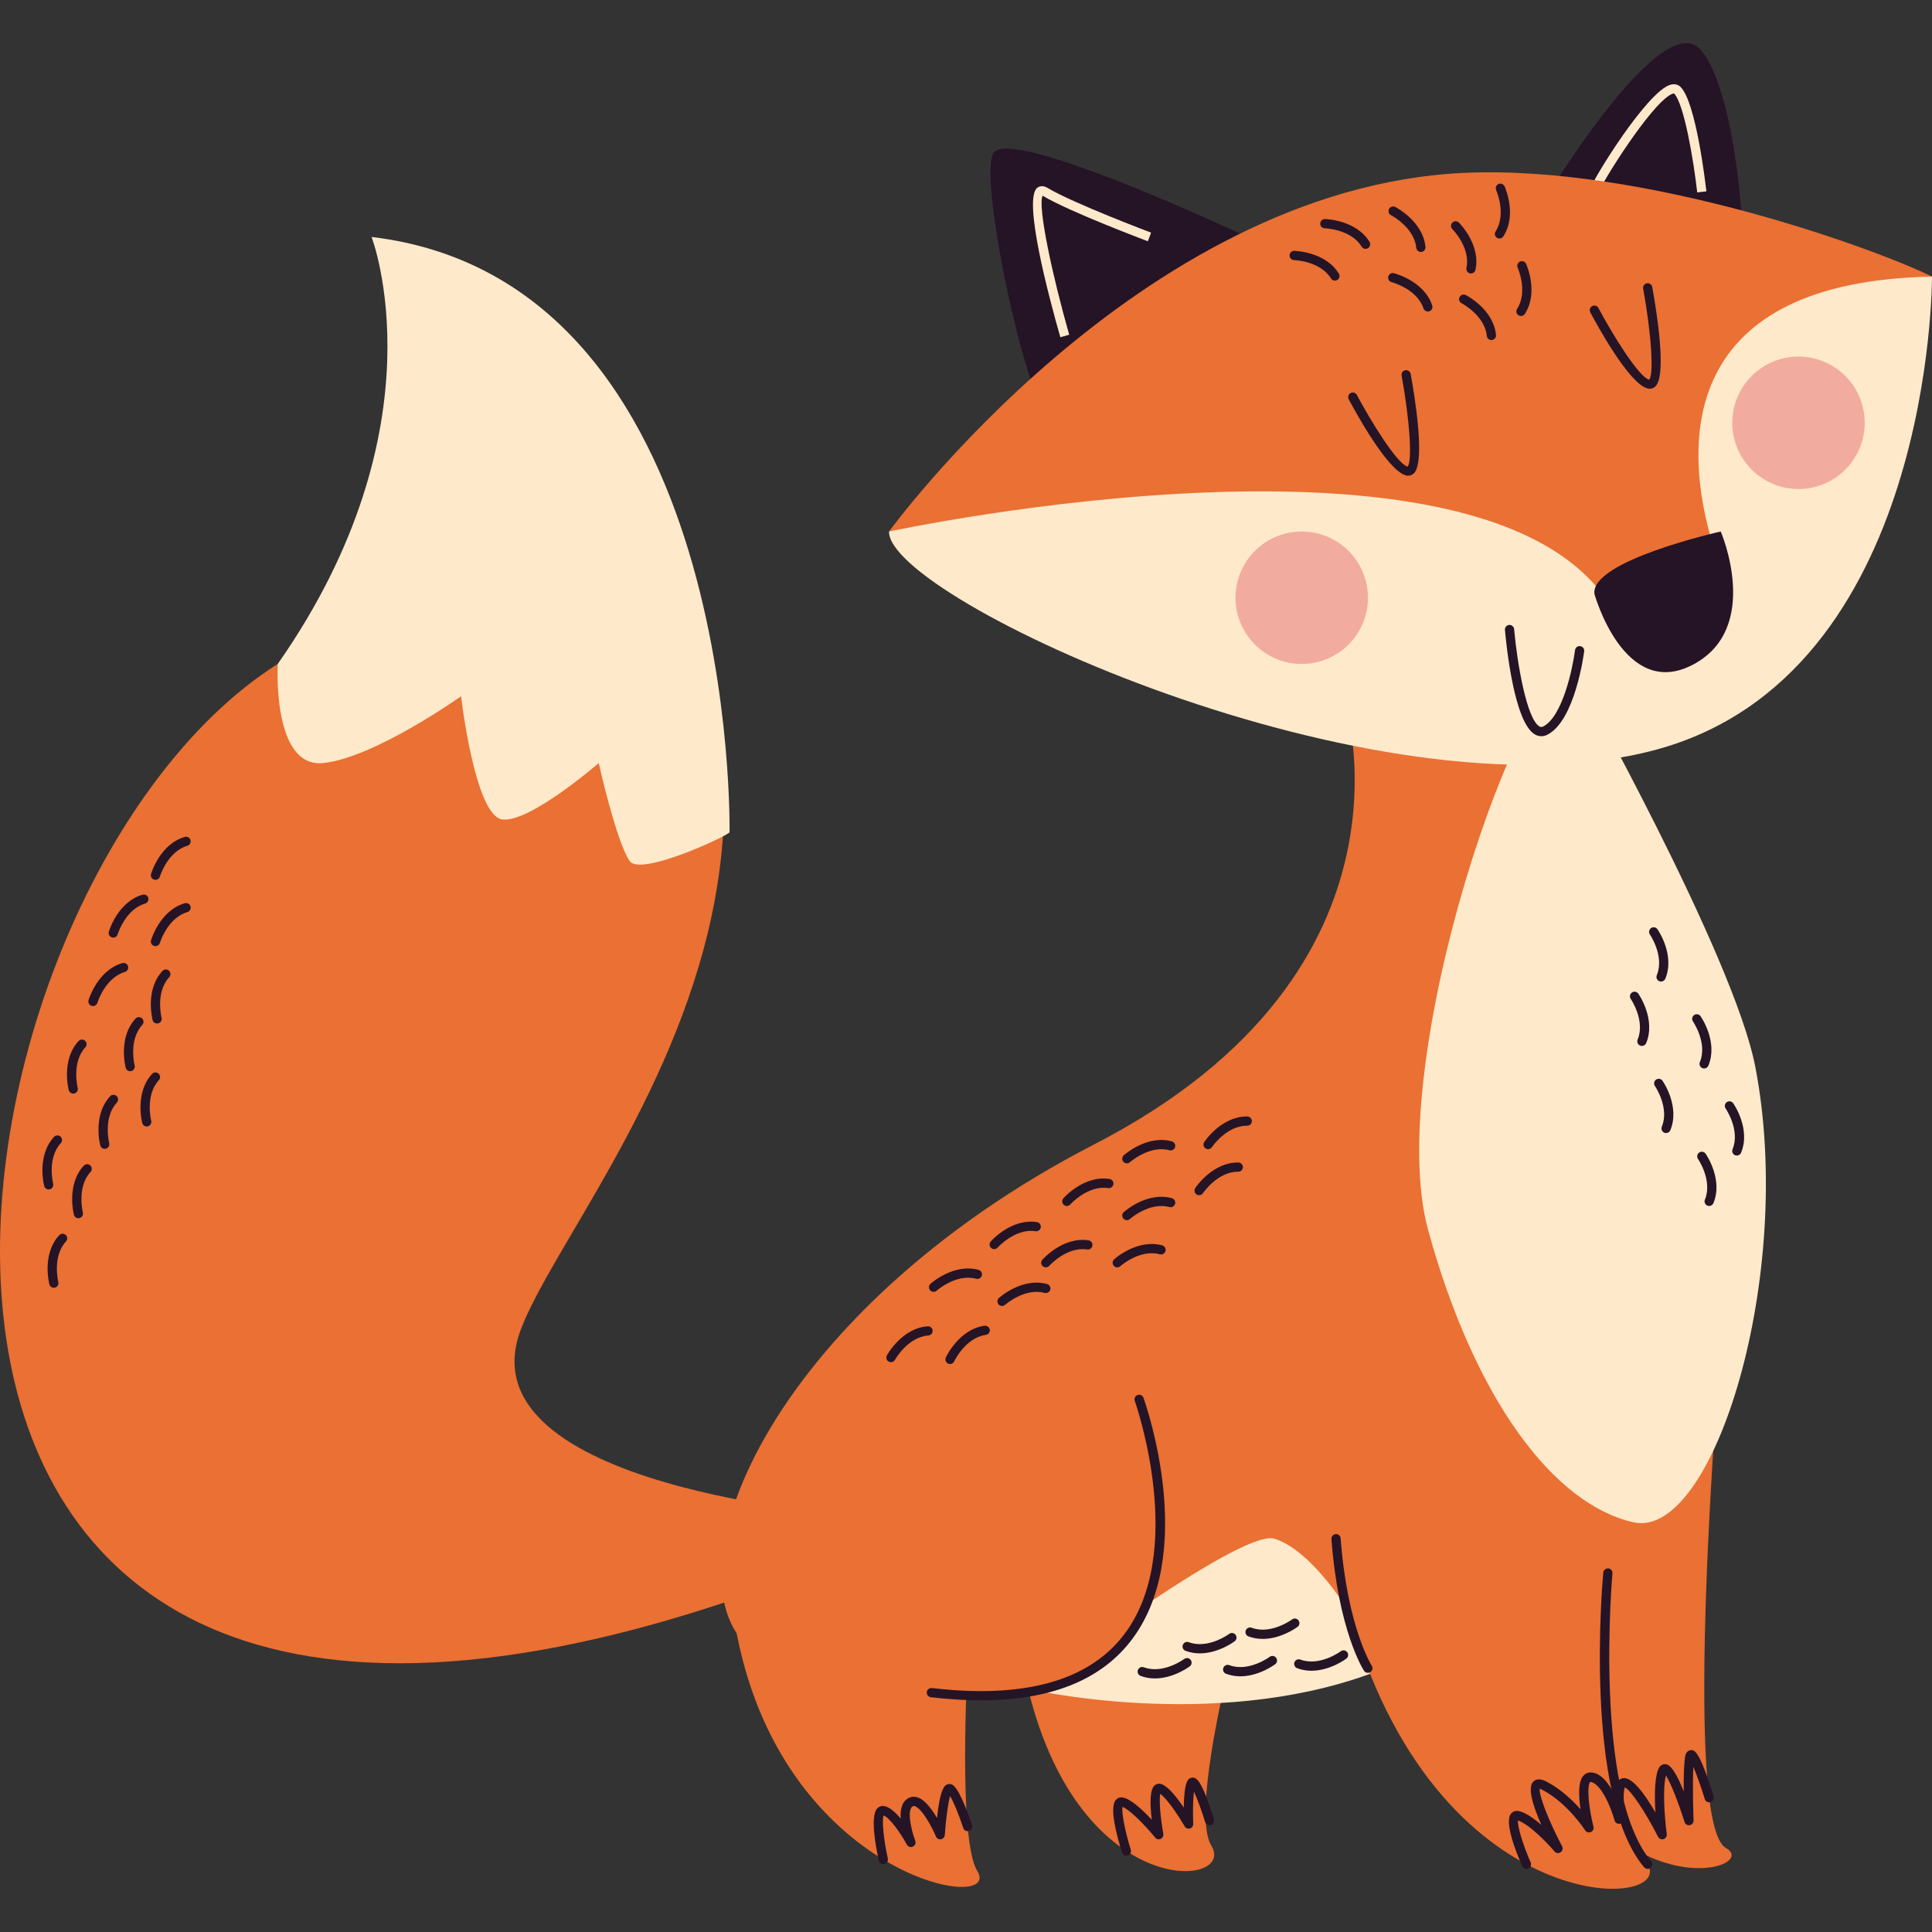 <?xml version="1.0" encoding="UTF-8"?>
<!-- Generator: Adobe Illustrator 25.1.0, SVG Export Plug-In . SVG Version: 6.00 Build 0)  -->
<svg xmlns="http://www.w3.org/2000/svg" xmlns:xlink="http://www.w3.org/1999/xlink" version="1.1" id="Capa_1" x="0px" y="0px" viewBox="0 0 500 500" style="enable-background:new 0 0 500 500;" xml:space="preserve" width="512" height="512">
<rect x="0" y="0" width="500" height="500" fill="#333333" stroke="none"/>
<g>
	<path style="fill:#251326;" d="M397.597,55.153c0,0,31.922-53.995,42.468-42.318s13.632,65.545,8.651,65.482   C443.734,78.255,397.597,55.153,397.597,55.153z"/>
	<g>
		<path style="fill:#251326;" d="M412.617,49.375c0.82-2.826,17.686-29.811,21.481-26.016c3.795,3.795,6.325,26.297,6.325,26.297"/>
		<path style="fill:#FFE9CB;" d="M439.237,49.789l2.372-0.266c-0.263-2.346-2.694-23.033-6.669-27.009    c-0.648-0.645-1.547-0.862-2.544-0.608c-5.984,1.538-20.125,24.387-20.925,27.134l2.293,0.666    c0.617-2.13,13.242-22.469,18.711-25.282c0.55-0.284,0.769-0.242,0.767-0.233C435.803,26.751,438.277,41.249,439.237,49.789z"/>
	</g>
	<path style="fill:#EA7033;" d="M445.134,350.959c0,0-10.097,120.698,1.506,127.277c11.603,6.579-47.652,22.638-59.285-73.567"/>
	<path style="fill:#EA7033;" d="M347.707,180.18c0,0,23.656,70.524-64.479,115.954c-84.741,43.68-112.796,113.642-87.695,131.678   s171.92,9.864,209.101-6.114s-28.893-142.478-16.845-192.024C399.837,180.127,407.398,118.295,347.707,180.18z"/>
	<path style="fill:#FFE9CB;" d="M407.54,174.026c0,0,41.1,73.043,46.718,102.008c10.473,53.99-10.863,122.601-31.534,117.937   c-20.671-4.664-41.041-31.826-53.09-75.487C357.698,275.233,394.439,169.099,407.54,174.026z"/>
	<path style="fill:#251326;" d="M326.121,62.858c0,0-65.526-31.145-69.152-23.049c-3.626,8.095,9.377,66.699,14.412,67.309   S326.121,62.858,326.121,62.858z"/>
	<path style="fill:#EA7033;" d="M230.075,137.561c0,0,64.502-88.834,148.611-92.811C425.444,42.539,485.463,64.381,500,71.589   c0,0-33.578,113.485-90.205,117.326C353.168,192.756,230.075,137.561,230.075,137.561z"/>
	<path style="fill:#FFE9CB;" d="M230.075,137.561c0,0,160.056-34.537,188.422,22.287c0,0,28.081-9.095,26.563-13.37   c-11.98-33.736-8.854-73.682,54.939-74.888c0,0,0.466,103.254-71.712,122.513S229.738,154.967,230.075,137.561z"/>
	<path style="fill:#251326;" d="M412.65,153.749c0,0,7.701,27.717,25.561,18.222s7.118-34.419,7.118-34.419   S411.418,145.121,412.65,153.749z"/>
	<path style="fill:#251426;" d="M364.433,123.106c0.536,0,1.037-0.198,1.452-0.583c3.101-2.882,0.168-20.435-0.804-25.746   c-0.121-0.65-0.753-1.065-1.389-0.96c-0.648,0.119-1.079,0.741-0.96,1.389c2.125,11.602,2.824,22.395,1.529,23.569   c-2.754-0.823-9.526-11.814-13.105-18.564c-0.31-0.583-1.028-0.804-1.612-0.494c-0.583,0.308-0.804,1.03-0.494,1.612   c1.626,3.069,9.989,18.448,14.792,19.697C364.042,123.081,364.24,123.106,364.433,123.106z"/>
	<path style="fill:#251426;" d="M426.948,100.604c0.536,0,1.037-0.198,1.452-0.583c3.101-2.882,0.168-20.435-0.804-25.746   c-0.121-0.65-0.753-1.063-1.389-0.96c-0.648,0.119-1.079,0.741-0.96,1.389c2.125,11.602,2.824,22.395,1.529,23.569   c-2.754-0.823-9.526-11.814-13.105-18.564c-0.31-0.583-1.025-0.806-1.612-0.494c-0.583,0.308-0.804,1.03-0.494,1.612   c1.626,3.069,9.989,18.448,14.792,19.697C426.557,100.578,426.755,100.604,426.948,100.604z"/>
	<path style="fill:#EA7033;" d="M220.87,392.192c0,0-101.427-6.928-86.144-47.943s127.057-155.08-30.546-273.902   c0,0,6.065,77.278-32.3,101.486c-92.642,58.455-133.624,326.26,116.606,242.561L220.87,392.192z"/>
	<path style="fill:#EA7033;" d="M393.014,378.438c0,0,25.863,91.692,33.389,104.032s-57.876,14.897-78.696-71.011"/>
	<path style="fill:#251426;" d="M398.887,190.533c0.534,0,1.072-0.137,1.603-0.41c7.135-3.663,9.4-20.841,9.493-21.57   c0.084-0.655-0.38-1.251-1.032-1.335c-0.645-0.096-1.251,0.38-1.335,1.032c-0.59,4.623-3.218,17.185-8.216,19.753   c-0.366,0.184-0.641,0.189-0.965,0.012c-3.327-1.836-5.802-16.43-6.578-25.198c-0.058-0.657-0.685-1.137-1.293-1.084   c-0.657,0.058-1.142,0.638-1.084,1.293c0.354,3.999,2.395,24.096,7.801,27.076C397.801,190.389,398.341,190.533,398.887,190.533z"/>
	<path style="fill:#FFE9CB;" d="M71.88,171.833c0,0-1.55,27.07,11.812,25.638s35.631-17.291,35.631-17.291   s3.563,31.002,10.689,31.893c7.126,0.891,24.942-14.602,24.942-14.602s4.485,20.241,8.017,25.38   c2.738,3.984,24.811-6.26,25.832-7.448c0,0,2.674-142.705-92.64-154.079C96.163,61.324,115.042,110.152,71.88,171.833z"/>
	<path style="fill:#EA7033;" d="M252.936,390.236c0,0-7.118,82.432,0.008,94.012s-53.455,1.316-63.254-67.281   S253.827,342.134,252.936,390.236z"/>
	<path style="fill:#EA7033;" d="M326.872,397.522c0,0-20.488,68.59-13.362,80.171c7.126,11.58-40.085,15.157-49.884-53.44   C253.827,355.655,327.762,349.419,326.872,397.522z"/>
	<circle style="fill:#F2AC9F;" cx="336.891" cy="154.692" r="17.141"/>
	<circle style="fill:#F2AC9F;" cx="465.448" cy="109.417" r="17.141"/>
	<g>
		<path style="fill:#251326;" d="M275.562,86.951c0,0-11.806-41.356-5.06-37.295c6.746,4.061,26.985,11.668,26.985,11.668"/>
		<path style="fill:#FFE9CB;" d="M274.416,87.278l2.293-0.657c-4.409-15.449-8.204-33.258-6.888-35.98    c0.021,0.009,0.042,0.023,0.065,0.037c6.764,4.071,26.349,11.448,27.181,11.76l0.839-2.232c-0.2-0.077-20.212-7.615-26.79-11.574    c-1.326-0.792-2.237-0.363-2.663-0.04C264.69,51.476,271.368,76.606,274.416,87.278z"/>
	</g>
	<path style="fill:#251426;" d="M369.522,80.621c0.126,0,0.252-0.019,0.378-0.061c0.624-0.21,0.962-0.885,0.755-1.51   c-2.097-6.296-9.6-8.26-9.917-8.34c-0.659-0.175-1.286,0.224-1.449,0.862c-0.161,0.636,0.224,1.286,0.862,1.449   c0.065,0.016,6.559,1.736,8.239,6.783C368.558,80.304,369.024,80.621,369.522,80.621z"/>
	<path style="fill:#251426;" d="M367.716,65.209c0.04,0,0.079-0.002,0.119-0.005c0.655-0.065,1.135-0.65,1.072-1.305   c-0.65-6.606-7.529-10.185-7.82-10.334c-0.594-0.298-1.307-0.063-1.603,0.52c-0.301,0.585-0.068,1.305,0.517,1.605   c0.061,0.03,6.009,3.148,6.529,8.442C366.591,64.748,367.111,65.209,367.716,65.209z"/>
	<path style="fill:#251426;" d="M388.056,61.728c0.389,0,0.774-0.191,1.002-0.545c3.607-5.569,0.457-12.657,0.322-12.956   c-0.273-0.597-0.976-0.86-1.577-0.592c-0.599,0.27-0.865,0.979-0.594,1.577c0.026,0.061,2.738,6.21-0.154,10.674   c-0.357,0.552-0.2,1.291,0.354,1.65C387.609,61.665,387.832,61.728,388.056,61.728z"/>
	<path style="fill:#251426;" d="M393.625,81.781c0.389,0,0.774-0.191,1.002-0.545c3.605-5.569,0.454-12.655,0.319-12.953   c-0.273-0.599-0.974-0.864-1.577-0.592c-0.599,0.27-0.865,0.979-0.594,1.577c0.026,0.063,2.738,6.207-0.151,10.672   c-0.357,0.552-0.2,1.291,0.354,1.65C393.178,81.718,393.401,81.781,393.625,81.781z"/>
	<path style="fill:#251426;" d="M385.973,88c0.04,0,0.079-0.002,0.119-0.005c0.657-0.065,1.135-0.65,1.072-1.305   c-0.652-6.604-7.529-10.185-7.82-10.334c-0.594-0.298-1.307-0.065-1.603,0.52c-0.301,0.585-0.07,1.303,0.517,1.605   c0.058,0.03,6.009,3.148,6.529,8.442C384.85,87.541,385.367,88,385.973,88z"/>
	<path style="fill:#251426;" d="M449.488,299.061c0.468,0,0.913-0.277,1.102-0.736c2.538-6.135-1.845-12.529-2.034-12.799   c-0.378-0.541-1.116-0.673-1.659-0.296c-0.541,0.375-0.673,1.118-0.298,1.659c0.037,0.056,3.819,5.606,1.787,10.523   c-0.252,0.611,0.037,1.307,0.645,1.559C449.18,299.034,449.336,299.061,449.488,299.061z"/>
	<path style="fill:#251426;" d="M441.029,276.522c0.468,0,0.911-0.277,1.102-0.736c2.54-6.133-1.843-12.529-2.032-12.799   c-0.373-0.541-1.118-0.673-1.659-0.296c-0.541,0.375-0.673,1.118-0.298,1.659c0.037,0.056,3.819,5.609,1.785,10.523   c-0.252,0.608,0.037,1.307,0.645,1.559C440.722,276.494,440.878,276.522,441.029,276.522z"/>
	<path style="fill:#251426;" d="M429.882,254.022c0.468,0,0.913-0.277,1.102-0.736c2.538-6.133-1.845-12.529-2.034-12.799   c-0.375-0.538-1.118-0.673-1.659-0.296c-0.541,0.375-0.673,1.118-0.298,1.659c0.037,0.056,3.819,5.609,1.787,10.523   c-0.252,0.61,0.037,1.307,0.645,1.559C429.574,253.994,429.731,254.022,429.882,254.022z"/>
	<path style="fill:#251426;" d="M442.332,312.11c0.468,0,0.913-0.277,1.102-0.736c2.538-6.133-1.843-12.529-2.032-12.799   c-0.373-0.538-1.116-0.673-1.659-0.296c-0.541,0.375-0.673,1.118-0.301,1.659c0.04,0.056,3.819,5.609,1.787,10.523   c-0.252,0.611,0.037,1.307,0.645,1.559C442.024,312.082,442.18,312.11,442.332,312.11z"/>
	<path style="fill:#251426;" d="M431.182,293.232c0.468,0,0.913-0.277,1.102-0.736c2.538-6.135-1.843-12.529-2.032-12.799   c-0.373-0.538-1.118-0.673-1.659-0.296c-0.541,0.375-0.673,1.118-0.298,1.659c0.037,0.056,3.817,5.606,1.785,10.523   c-0.252,0.611,0.037,1.307,0.645,1.559C430.875,293.204,431.031,293.232,431.182,293.232z"/>
	<path style="fill:#251426;" d="M291.628,301.072c0.284,0,0.569-0.103,0.797-0.305c0.051-0.047,5.105-4.483,10.222-3.078   c0.627,0.172,1.289-0.198,1.466-0.837c0.175-0.634-0.2-1.291-0.837-1.466c-6.399-1.745-12.203,3.388-12.448,3.607   c-0.489,0.44-0.527,1.193-0.089,1.682C290.976,300.937,291.302,301.072,291.628,301.072z"/>
	<path style="fill:#251426;" d="M291.628,315.771c0.284,0,0.569-0.103,0.797-0.305c0.051-0.047,5.105-4.486,10.222-3.078   c0.627,0.168,1.289-0.2,1.466-0.837c0.175-0.634-0.2-1.291-0.837-1.466c-6.399-1.741-12.203,3.388-12.448,3.607   c-0.489,0.44-0.527,1.193-0.089,1.682C290.976,315.636,291.302,315.771,291.628,315.771z"/>
	<path style="fill:#251426;" d="M289.14,327.992c0.284,0,0.569-0.103,0.797-0.305c0.051-0.047,5.084-4.495,10.218-3.078   c0.638,0.172,1.293-0.198,1.468-0.834c0.175-0.636-0.2-1.293-0.834-1.468c-6.41-1.745-12.203,3.386-12.448,3.607   c-0.489,0.44-0.527,1.193-0.089,1.682C288.487,327.857,288.813,327.992,289.14,327.992z"/>
	<path style="fill:#251426;" d="M310.328,309.319c0.384,0,0.764-0.189,0.995-0.534c0.037-0.056,3.754-5.543,9.015-5.543   c0.04,0,0.082-0.002,0.124,0c0.652,0,1.184-0.522,1.193-1.177c0.009-0.657-0.517-1.2-1.177-1.209c-0.047,0-0.096,0-0.144,0   c-6.552,0-10.821,6.34-11.001,6.613c-0.363,0.548-0.212,1.286,0.336,1.65C309.871,309.253,310.099,309.319,310.328,309.319z"/>
	<path style="fill:#251426;" d="M312.653,297.409c0.384,0,0.764-0.189,0.995-0.534c0.037-0.056,3.752-5.543,9.013-5.543   c0.04,0,0.077,0.005,0.124,0c0.652,0,1.184-0.522,1.193-1.177c0.009-0.657-0.517-1.2-1.177-1.209c-0.047,0-0.096,0-0.144,0   c-6.552,0-10.819,6.34-10.998,6.613c-0.363,0.548-0.212,1.286,0.336,1.65C312.196,297.344,312.425,297.409,312.653,297.409z"/>
	<path style="fill:#251426;" d="M241.612,334.328c0.284,0,0.569-0.103,0.797-0.305c0.051-0.044,5.089-4.497,10.22-3.078   c0.629,0.17,1.289-0.198,1.466-0.834c0.175-0.636-0.2-1.293-0.834-1.468c-6.41-1.743-12.203,3.386-12.448,3.607   c-0.489,0.44-0.527,1.193-0.089,1.682C240.96,334.193,241.286,334.328,241.612,334.328z"/>
	<path style="fill:#251426;" d="M259.323,337.991c0.284,0,0.569-0.103,0.797-0.305c0.051-0.044,5.105-4.49,10.222-3.078   c0.629,0.17,1.289-0.198,1.466-0.837c0.175-0.634-0.2-1.291-0.837-1.466c-6.399-1.745-12.203,3.386-12.448,3.607   c-0.489,0.44-0.527,1.193-0.089,1.682C258.671,337.856,258.997,337.991,259.323,337.991z"/>
	<path style="fill:#251426;" d="M245.867,353.006c0.45,0,0.878-0.256,1.081-0.69c0.03-0.063,2.917-6.128,8.186-6.853   c0.652-0.089,1.109-0.692,1.018-1.344c-0.089-0.652-0.713-1.091-1.344-1.018c-6.573,0.902-9.887,7.913-10.024,8.211   c-0.275,0.596-0.016,1.305,0.58,1.582C245.527,352.969,245.697,353.006,245.867,353.006z"/>
	<path style="fill:#251426;" d="M230.572,352.531c0.422,0,0.832-0.224,1.049-0.62c0.033-0.058,3.32-5.916,8.626-6.284   c0.659-0.047,1.153-0.615,1.109-1.272c-0.047-0.657-0.608-1.172-1.272-1.109c-6.622,0.459-10.399,7.233-10.555,7.519   c-0.317,0.578-0.105,1.303,0.473,1.617C230.183,352.482,230.378,352.531,230.572,352.531z"/>
	<path style="fill:#251426;" d="M424.926,270.692c0.468,0,0.913-0.277,1.102-0.736c2.538-6.133-1.843-12.529-2.032-12.799   c-0.373-0.538-1.118-0.673-1.659-0.296c-0.541,0.375-0.673,1.118-0.301,1.659c0.04,0.056,3.819,5.609,1.787,10.523   c-0.252,0.611,0.037,1.307,0.645,1.559C424.618,270.664,424.774,270.692,424.926,270.692z"/>
	<path style="fill:#251426;" d="M257.294,323.269c0.329,0,0.657-0.137,0.892-0.403c0.047-0.051,4.567-5.042,9.801-4.229   c0.638,0.105,1.261-0.345,1.361-0.997c0.1-0.65-0.347-1.261-0.997-1.361c-6.548-1.014-11.732,4.76-11.951,5.007   c-0.436,0.494-0.389,1.247,0.105,1.682C256.73,323.169,257.012,323.269,257.294,323.269z"/>
	<path style="fill:#251426;" d="M270.657,327.992c0.329,0,0.657-0.137,0.895-0.403c0.044-0.051,4.527-5.035,9.798-4.229   c0.634,0.11,1.261-0.345,1.361-0.997c0.1-0.65-0.345-1.261-0.997-1.361c-6.543-1.016-11.735,4.76-11.951,5.007   c-0.436,0.494-0.387,1.247,0.105,1.682C270.093,327.892,270.375,327.992,270.657,327.992z"/>
	<path style="fill:#251426;" d="M276.093,312.11c0.329,0,0.657-0.137,0.892-0.403c0.044-0.051,4.555-5.045,9.803-4.229   c0.634,0.103,1.261-0.345,1.361-0.997s-0.347-1.261-0.997-1.361c-6.571-1.03-11.735,4.76-11.954,5.007   c-0.436,0.494-0.389,1.247,0.105,1.682C275.529,312.01,275.811,312.11,276.093,312.11z"/>
	<path style="fill:#251426;" d="M24.068,260.365c0.515,0,0.988-0.336,1.144-0.853c0.019-0.065,1.997-6.485,7.107-7.964   c0.631-0.184,0.995-0.846,0.813-1.48c-0.184-0.631-0.841-1.004-1.48-0.813c-6.373,1.848-8.635,9.265-8.729,9.579   c-0.186,0.629,0.172,1.293,0.804,1.48C23.842,260.349,23.957,260.365,24.068,260.365z"/>
	<path style="fill:#251426;" d="M29.307,242.656c0.515,0,0.988-0.336,1.144-0.853c0.019-0.065,1.997-6.485,7.105-7.962   c0.634-0.184,0.997-0.846,0.816-1.477c-0.184-0.634-0.85-1.004-1.477-0.816c-6.375,1.845-8.638,9.262-8.731,9.577   c-0.186,0.629,0.172,1.293,0.804,1.48C29.081,242.64,29.195,242.656,29.307,242.656z"/>
	<path style="fill:#251426;" d="M40.235,244.867c0.515,0,0.988-0.336,1.144-0.853c0.019-0.065,1.997-6.487,7.105-7.964   c0.634-0.184,0.997-0.846,0.816-1.477c-0.182-0.634-0.85-1.004-1.477-0.816c-6.375,1.845-8.638,9.265-8.731,9.579   c-0.186,0.631,0.172,1.293,0.804,1.48C40.009,244.851,40.123,244.867,40.235,244.867z"/>
	<path style="fill:#251426;" d="M40.235,227.706c0.515,0,0.988-0.336,1.144-0.853c0.019-0.065,1.997-6.485,7.107-7.964   c0.631-0.184,0.995-0.846,0.813-1.48c-0.182-0.634-0.837-1-1.48-0.813c-6.373,1.848-8.635,9.265-8.729,9.579   c-0.186,0.629,0.172,1.293,0.804,1.48C40.009,227.69,40.123,227.706,40.235,227.706z"/>
	<path style="fill:#251426;" d="M33.68,277.226c0.1,0,0.2-0.014,0.301-0.04c0.636-0.163,1.021-0.813,0.857-1.452   c-0.016-0.065-1.631-6.585,1.983-10.488c0.447-0.485,0.417-1.24-0.065-1.687c-0.487-0.447-1.237-0.419-1.687,0.065   c-4.509,4.87-2.624,12.389-2.542,12.709C32.667,276.869,33.151,277.226,33.68,277.226z"/>
	<path style="fill:#251426;" d="M18.947,283.026c0.1,0,0.2-0.014,0.301-0.04c0.636-0.163,1.021-0.813,0.857-1.452   c-0.016-0.065-1.631-6.587,1.983-10.488c0.45-0.482,0.419-1.237-0.063-1.685c-0.478-0.45-1.24-0.422-1.685,0.063   c-4.513,4.865-2.628,12.389-2.547,12.709C17.933,282.669,18.418,283.026,18.947,283.026z"/>
	<path style="fill:#251426;" d="M27.102,297.326c0.1,0,0.2-0.014,0.301-0.04c0.636-0.163,1.021-0.813,0.857-1.452   c-0.016-0.065-1.631-6.585,1.983-10.486c0.447-0.482,0.417-1.237-0.065-1.687c-0.485-0.445-1.235-0.419-1.687,0.065   c-4.509,4.865-2.624,12.387-2.542,12.706C26.089,296.969,26.573,297.326,27.102,297.326z"/>
	<path style="fill:#251426;" d="M12.593,307.827c0.1,0,0.2-0.014,0.301-0.04c0.636-0.163,1.021-0.813,0.857-1.452   c-0.016-0.065-1.631-6.585,1.983-10.486c0.447-0.482,0.417-1.237-0.065-1.687c-0.482-0.445-1.237-0.422-1.687,0.065   c-4.509,4.865-2.624,12.387-2.542,12.706C11.579,307.471,12.064,307.827,12.593,307.827z"/>
	<path style="fill:#251426;" d="M20.289,315.279c0.1,0,0.2-0.014,0.301-0.04c0.636-0.163,1.021-0.813,0.857-1.452   c-0.016-0.065-1.633-6.587,1.981-10.488c0.45-0.482,0.419-1.237-0.063-1.685c-0.48-0.45-1.24-0.422-1.685,0.063   c-4.513,4.865-2.626,12.389-2.545,12.709C19.275,314.923,19.76,315.279,20.289,315.279z"/>
	<path style="fill:#251426;" d="M13.932,333.279c0.1,0,0.2-0.014,0.301-0.04c0.636-0.163,1.021-0.813,0.857-1.452   c-0.016-0.065-1.631-6.585,1.983-10.488c0.447-0.485,0.417-1.24-0.065-1.687c-0.487-0.447-1.237-0.417-1.687,0.065   c-4.509,4.87-2.624,12.389-2.542,12.709C12.919,332.923,13.403,333.279,13.932,333.279z"/>
	<path style="fill:#251426;" d="M37.97,291.528c0.1,0,0.2-0.014,0.301-0.04c0.636-0.163,1.021-0.813,0.857-1.452   c-0.016-0.065-1.631-6.585,1.983-10.488c0.447-0.485,0.417-1.24-0.065-1.687c-0.487-0.445-1.237-0.417-1.687,0.065   c-4.509,4.87-2.624,12.389-2.542,12.709C36.956,291.172,37.441,291.528,37.97,291.528z"/>
	<path style="fill:#251426;" d="M40.65,264.881c0.1,0,0.2-0.014,0.301-0.04c0.636-0.163,1.021-0.813,0.857-1.452   c-0.016-0.065-1.631-6.585,1.983-10.486c0.45-0.482,0.419-1.237-0.063-1.685c-0.48-0.45-1.24-0.422-1.685,0.063   c-4.513,4.865-2.628,12.387-2.547,12.706C39.636,264.524,40.121,264.881,40.65,264.881z"/>
	<path style="fill:#251426;" d="M380.684,70.774c0.55,0,1.044-0.382,1.165-0.941c1.398-6.487-4.057-11.998-4.29-12.229   c-0.466-0.461-1.219-0.466-1.685,0.005c-0.466,0.466-0.464,1.221,0.002,1.687c0.047,0.047,4.76,4.835,3.64,10.034   c-0.14,0.645,0.27,1.279,0.913,1.417C380.513,70.764,380.6,70.774,380.684,70.774z"/>
	<path style="fill:#251426;" d="M345.471,72.631c0.214,0,0.429-0.056,0.622-0.175c0.562-0.345,0.739-1.079,0.396-1.64   c-3.463-5.662-11.215-5.886-11.543-5.893c-0.611-0.058-1.2,0.51-1.214,1.167c-0.016,0.657,0.506,1.202,1.165,1.219   c0.068,0.002,6.781,0.212,9.556,4.751C344.678,72.428,345.07,72.631,345.471,72.631z"/>
	<path style="fill:#251426;" d="M353.409,64.403c0.214,0,0.429-0.056,0.622-0.175c0.562-0.345,0.739-1.079,0.396-1.64   c-3.463-5.66-11.213-5.886-11.541-5.893c-0.009,0-0.019,0-0.026,0c-0.648,0-1.177,0.517-1.191,1.167   c-0.016,0.657,0.506,1.202,1.165,1.219c0.065,0.002,6.781,0.214,9.556,4.751C352.617,64.2,353.009,64.403,353.409,64.403z"/>
	<path style="fill:#251426;" d="M426.403,483.662c0.273,0,0.545-0.091,0.769-0.28c0.503-0.424,0.569-1.177,0.144-1.682   c-15.029-17.87-10.064-73.944-10.013-74.508c0.061-0.657-0.424-1.237-1.079-1.298c-0.636-0.033-1.235,0.422-1.298,1.079   c-0.214,2.344-5.105,57.634,10.562,76.265C425.725,483.517,426.063,483.662,426.403,483.662z"/>
	<path style="fill:#251426;" d="M430.166,476.012c0.116,0,0.235-0.016,0.354-0.054c0.555-0.172,0.906-0.722,0.827-1.298   c-0.014-0.109-1.384-10.472-0.212-15.16c1.237,1.852,3.339,7.254,4.826,12.033c0.179,0.571,0.732,0.93,1.34,0.823   c0.592-0.103,1.014-0.624,0.993-1.221c-0.005-0.107-0.333-8.955-0.051-13.89c0.892,2.104,2.048,5.404,2.955,8.358   c0.193,0.629,0.867,0.988,1.489,0.79c0.631-0.191,0.983-0.86,0.79-1.489c-3.71-12.1-5.014-12.03-5.895-11.956   c-0.445,0.026-1.226,0.273-1.463,1.622c-0.326,1.838-0.394,5.578-0.373,9.053c-2.787-7.035-4.285-7.051-4.858-7.056   c-0.005,0-0.012,0-0.016,0c-0.492,0-1.368,0.214-1.836,1.617c-0.878,2.635-0.841,7.179-0.613,10.877   c-2.952-5.103-6.221-9.428-8.573-8.838c-1.999,0.524-2.123,3.53-2.006,6.091c0.028,0.657,0.513,1.209,1.244,1.137   c0.659-0.028,1.167-0.587,1.137-1.244c-0.11-2.433,0.156-3.33,0.291-3.621c1.445,0.58,5.352,6.373,8.587,12.771   C429.309,475.767,429.726,476.012,430.166,476.012z"/>
	<path style="fill:#251426;" d="M395.037,483.662c0.161,0,0.324-0.033,0.48-0.1c0.604-0.266,0.876-0.969,0.613-1.573   c-2.025-4.614-3.465-9.425-3.288-10.861c3.078,1.053,7.841,6.112,9.467,8.025c0.391,0.464,1.07,0.559,1.578,0.217   c0.503-0.34,0.671-1.007,0.387-1.545c-3.5-6.629-6.047-13.221-5.79-14.899c0.13,0.037,0.336,0.112,0.624,0.261   c6.543,3.376,11.077,10.423,11.122,10.493c0.317,0.494,0.941,0.68,1.48,0.454c0.538-0.233,0.827-0.82,0.683-1.389   c-1.2-4.732-1.82-10.528-0.832-11.611c2.843,0.373,5.445,6.897,6.294,9.994c0.175,0.634,0.827,1.002,1.468,0.834   c0.634-0.175,1.009-0.832,0.834-1.468c-0.31-1.121-3.153-10.994-8.002-11.76c-0.913-0.14-1.757,0.135-2.356,0.792   c-1.426,1.564-1.254,5.39-0.75,8.726c-2.109-2.388-5.157-5.282-8.845-7.186c-1.482-0.767-2.624-0.757-3.407,0.033   c-1.515,1.529-0.107,6.184,2.118,11.201c-1.829-1.594-3.849-3.043-5.578-3.528c-1.235-0.345-1.943,0.205-2.256,0.564   c-1.797,2.067,1.023,9.416,2.864,13.613C394.14,483.396,394.578,483.662,395.037,483.662z"/>
	<path style="fill:#251426;" d="M291.505,480.241c0.119,0,0.24-0.019,0.359-0.056c0.627-0.198,0.976-0.867,0.778-1.496   c-1.496-4.751-2.426-9.647-2.137-11.063c1.703,0.604,5.592,4.448,8.461,7.95c0.347,0.417,0.925,0.555,1.421,0.326   c0.494-0.226,0.771-0.76,0.676-1.293c-0.792-4.448-1.114-8.841-0.792-10.36c1.717,1.209,4.628,5.48,6.308,8.409   c0.273,0.48,0.837,0.704,1.365,0.555c0.529-0.154,0.885-0.648,0.862-1.198c-0.128-2.915-0.072-6.324,0.191-8.356   c0.85,1.806,2.016,5.019,2.887,7.869c0.196,0.627,0.857,0.981,1.491,0.792c0.629-0.193,0.983-0.86,0.792-1.491   c-3.22-10.528-4.663-10.693-5.355-10.77c-0.617-0.07-1.167,0.231-1.496,0.802c-0.708,1.226-0.918,4.28-0.958,6.939   c-1.657-2.458-3.863-5.292-5.63-6.014c-0.664-0.277-1.347-0.186-1.871,0.238c-1.328,1.072-1.265,4.914-0.769,8.929   c-2.344-2.514-5.576-5.562-7.654-5.776c-0.685-0.089-1.279,0.175-1.701,0.694c-1.652,2.023,0.315,9.348,1.633,13.536   C290.526,479.915,290.997,480.241,291.505,480.241z"/>
	<path style="fill:#251426;" d="M228.601,482.436c0.084,0,0.172-0.009,0.259-0.028c0.643-0.144,1.049-0.781,0.906-1.424   c-1.09-4.891-1.566-9.87-1.095-11.152c1.51,0.578,4.234,4.255,6.03,7.559c0.296,0.55,0.976,0.778,1.543,0.517   c0.571-0.261,0.844-0.918,0.622-1.505c-1.235-3.297-2.134-8.246-0.61-8.959c0.119-0.056,0.275-0.093,0.562,0.016   c1.829,0.704,4.287,5.171,5.406,7.822c0.214,0.51,0.739,0.806,1.298,0.713c0.545-0.091,0.955-0.545,0.993-1.098   c0.252-3.779,0.809-8.139,1.363-10.092c1.084,1.815,2.547,5.62,3.407,8.267c0.203,0.627,0.876,0.972,1.503,0.767   c0.627-0.203,0.969-0.876,0.767-1.503c-0.459-1.41-2.843-8.528-4.772-10.218c-0.48-0.422-1.095-0.536-1.659-0.305   c-0.517,0.214-1.78,0.739-2.631,8.687c-1.256-2.169-2.992-4.567-4.819-5.268c-0.839-0.319-1.678-0.301-2.428,0.049   c-1.871,0.878-2.3,3.078-2.151,5.373c-1.349-1.636-2.885-3.034-4.313-3.251c-0.664-0.103-1.293,0.112-1.757,0.606   c-1.892,2.025-0.34,10.11,0.412,13.491C227.559,482.058,228.053,482.436,228.601,482.436z"/>
	<path style="fill:#FFE9CB;" d="M347.707,414.975c0,0-8.973-14.103-17.921-16.764c-8.948-2.662-63.706,38.892-63.706,38.892   s47.517,11.055,88.495-3.92l-0.571-1.443L347.707,414.975z"/>
	<g>
		<path style="fill:#EA7033;" d="M294.805,362.145c0,0,30.806,85.835-53.769,75.908"/>
		<path style="fill:#251426;" d="M253.871,440.041c17.646,0,30.567-5.028,38.503-15.015c17.888-22.509,4.148-61.63,3.553-63.284    c-0.224-0.62-0.904-0.934-1.526-0.72c-0.62,0.224-0.941,0.906-0.72,1.526c0.142,0.391,13.885,39.535-3.178,60.998    c-9.22,11.597-25.809,16.09-49.327,13.319c-0.676-0.065-1.249,0.394-1.326,1.046c-0.075,0.655,0.391,1.249,1.046,1.326    C245.471,439.773,249.798,440.041,253.871,440.041z"/>
	</g>
	<path style="fill:#251426;" d="M354.004,432.932c0.221,0,0.447-0.063,0.648-0.193c0.552-0.357,0.711-1.095,0.354-1.647   c-0.063-0.098-6.322-10.029-8.051-32.971c-0.051-0.655-0.627-1.16-1.279-1.1c-0.657,0.051-1.151,0.624-1.102,1.279   c1.785,23.642,8.16,33.675,8.43,34.09C353.232,432.741,353.614,432.932,354.004,432.932z"/>
	<path style="fill:#251426;" d="M320.997,433.829c4.786,0,8.815-2.971,9.025-3.127c0.527-0.396,0.634-1.142,0.24-1.668   c-0.396-0.527-1.146-0.641-1.668-0.242c-0.054,0.04-5.471,4.017-10.458,2.148c-0.613-0.231-1.305,0.082-1.536,0.701   c-0.231,0.617,0.084,1.305,0.701,1.536C318.548,433.643,319.797,433.829,320.997,433.829z"/>
	<path style="fill:#251426;" d="M326.792,424.15c4.784,0,8.813-2.971,9.022-3.127c0.527-0.396,0.634-1.142,0.24-1.668   c-0.398-0.527-1.142-0.638-1.671-0.242c-0.051,0.04-5.462,4.015-10.453,2.148c-0.613-0.226-1.305,0.082-1.536,0.701   c-0.231,0.617,0.084,1.305,0.701,1.536C324.343,423.964,325.592,424.15,326.792,424.15z"/>
	<path style="fill:#251426;" d="M339.401,432.385c4.784,0,8.813-2.971,9.022-3.127c0.527-0.396,0.634-1.142,0.24-1.668   c-0.396-0.529-1.142-0.638-1.671-0.242c-0.051,0.04-5.469,4.017-10.455,2.148c-0.61-0.228-1.303,0.082-1.536,0.701   c-0.231,0.617,0.084,1.305,0.701,1.536C336.949,432.198,338.198,432.385,339.401,432.385z"/>
	<path style="fill:#251426;" d="M310.512,427.888c4.786,0,8.815-2.971,9.025-3.127c0.527-0.396,0.634-1.142,0.24-1.668   c-0.396-0.527-1.144-0.638-1.668-0.242c-0.056,0.04-5.466,4.017-10.458,2.148c-0.61-0.231-1.305,0.082-1.536,0.701   c-0.231,0.617,0.084,1.305,0.701,1.536C308.063,427.701,309.312,427.888,310.512,427.888z"/>
	<path style="fill:#251426;" d="M298.887,434.379c4.786,0,8.815-2.971,9.025-3.127c0.527-0.396,0.634-1.142,0.24-1.668   c-0.396-0.527-1.144-0.638-1.668-0.242c-0.056,0.04-5.466,4.015-10.458,2.148c-0.611-0.226-1.303,0.082-1.536,0.701   c-0.231,0.617,0.084,1.305,0.701,1.536C296.438,434.193,297.687,434.379,298.887,434.379z"/>
</g>















</svg>

